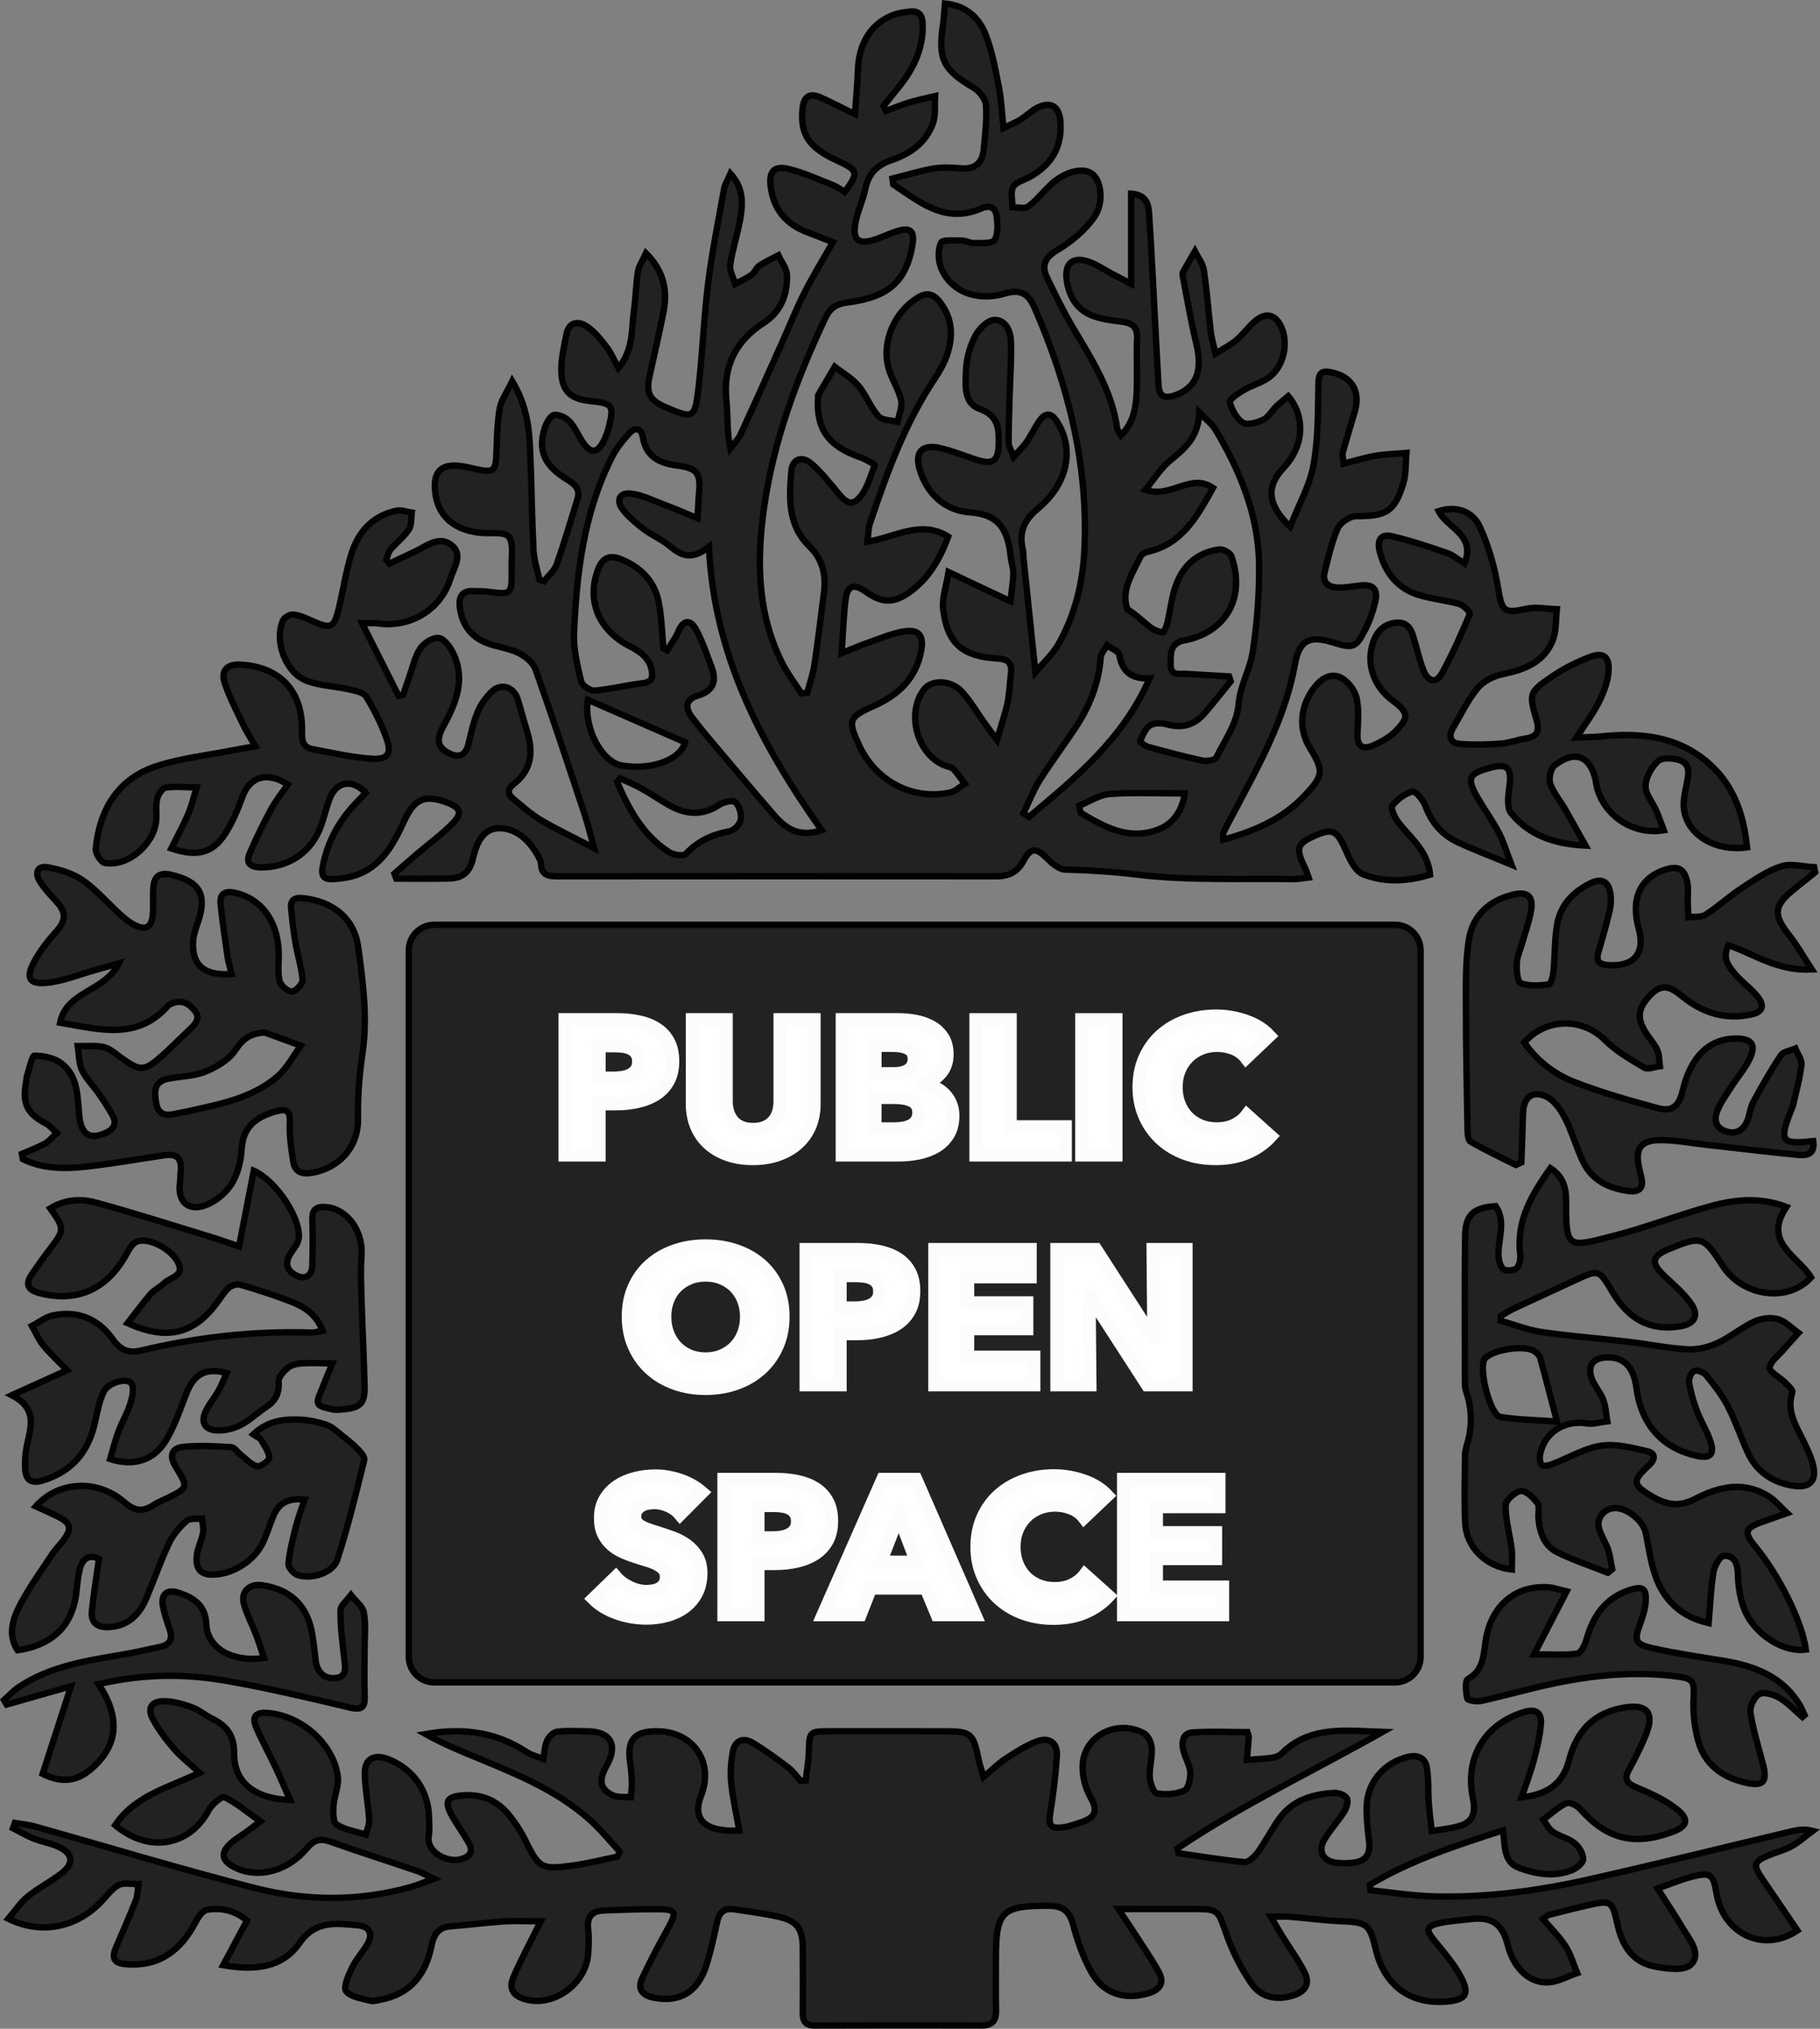 <?xml version="1.0" encoding="utf-8"?>
<!-- Generator: Adobe Illustrator 16.0.4, SVG Export Plug-In . SVG Version: 6.00 Build 0)  -->
<!DOCTYPE svg PUBLIC "-//W3C//DTD SVG 1.1//EN" "http://www.w3.org/Graphics/SVG/1.1/DTD/svg11.dtd">
<svg version="1.1" xmlns="http://www.w3.org/2000/svg" xmlns:xlink="http://www.w3.org/1999/xlink" x="0px" y="0px"
	 width="142.524px" height="158.865px" viewBox="0 0 142.524 158.865" enable-background="new 0 0 142.524 158.865"
	 xml:space="preserve">
<rect x="0" y="0" width="142.524" height="158.865" fill="#808080" stroke="none"/>
<g id="Layer_6">
	<path fill-rule="evenodd" clip-rule="evenodd" fill="#222222" stroke="#020202" stroke-width="0.5" stroke-miterlimit="10" d="
		M77.021,139.152c0.696-0.585,1.166-1.065,1.716-1.423c0.794-0.515,1.605-1.052,2.484-1.374c0.938-0.344,1.613,0.111,1.541,1.167
		c-0.1,1.467-0.271,2.933-0.508,4.384c-0.171,1.043,0.002,1.332,1.042,1.181c0.468-0.067,0.924-0.241,1.377-0.393
		c1.02-0.339,1.373-0.819,0.74-1.927c-0.433-0.757-0.686-1.761-0.625-2.627c0.159-2.271,2.718-3.527,4.796-2.409
		c0.329,0.177,0.587,0.758,0.61,1.168c0.042,0.746-0.201,1.509-0.16,2.256c0.025,0.458,0.3,1.24,0.561,1.283
		c0.7,0.116,1.518,0.059,2.158-0.225c0.314-0.14,0.487-0.941,0.458-1.429c-0.034-0.575-0.4-1.123-0.538-1.703
		c-0.149-0.626-0.077-1.356,0.688-1.413c1.45-0.107,2.913-0.03,4.321-0.03c0.069,0.229,0.115,0.306,0.11,0.379
		c-0.044,0.6-0.097,1.2-0.147,1.8c0.656-0.053,1.315-0.079,1.966-0.17c0.267-0.037,0.576-0.15,0.76-0.335
		c2.197-2.197,4.961-1.791,7.898-1.691c-5.479,3.096-11.011,5.709-16.063,9.126c0.03,0.125,0.062,0.249,0.093,0.374
		c1.715,0.246,3.427,0.541,5.15,0.694c0.333,0.03,0.808-0.43,1.058-0.777c0.604-0.841,1.072-1.78,1.674-2.623
		c1.042-1.458,2.605-1.92,4.293-2.016c0.343-0.02,0.875,0.174,1.006,0.43c0.132,0.256-0.044,0.769-0.236,1.072
		c-0.468,0.74-1.087,1.389-1.528,2.142c-0.554,0.945-0.091,1.734,1.01,1.835c0.396,0.036,0.804,0.037,1.198-0.009
		c1.06-0.125,1.416-0.659,1.284-1.729c-0.106-0.868-0.202-1.747-0.188-2.62c0.031-1.943,1.363-3.495,3.248-3.947
		c0.783-0.188,1.339,0.109,1.463,0.825c0.159,0.919,0.094,1.875,0.158,2.812c0.051,0.729,0.151,1.453,0.229,2.179
		c0.761-0.138,1.548-0.196,2.276-0.433c1.032-0.336,1.16-1.131,0.953-2.128c-0.671-3.22,0.947-5.841,4.024-6.769
		c0.97-0.292,1.355,0.124,1.299,0.926c-0.07,0.979-0.318,1.955-0.572,2.909c-0.25,0.938-0.604,1.848-0.938,2.852
		c2.088-0.222,3.254-1.13,3.711-2.901c0.603-2.335,1.975-3.762,4.406-4.143c1.678-0.263,2.282,0.413,1.653,2.031
		c-0.376,0.966-0.851,1.898-1.349,2.81c-0.415,0.76-0.213,1.094,0.564,1.422c1.091,0.462,2.215,0.959,3.135,1.684
		c1.051,0.827,0.868,1.373-0.366,1.825c-2.977,1.091-5.1,0.531-7.177-1.822c-0.241-0.273-0.837-0.562-1.079-0.446
		c-0.658,0.315-1.216,0.843-1.813,1.286c0.252,0.328,0.443,0.746,0.77,0.965c0.525,0.353,1.209,0.486,1.691,0.878
		c0.355,0.289,0.693,0.855,0.668,1.275c-0.02,0.319-0.575,0.734-0.975,0.88c-1.332,0.486-2.667,0.274-3.974-0.195
		c-1.306-0.469-1.153-1.666-1.323-2.969c-3.665,1.186-7.204,2.333-10.429,4.261c0.014,0.146,0.027,0.29,0.041,0.435
		c1.629,0.166,3.256,0.43,4.889,0.477c4.131,0.119,8.211-0.425,12.229-1.329c5.333-1.2,10.639-2.52,15.958-3.782
		c0.461-0.109,0.934-0.171,1.56-0.014c-0.548,0.405-1.062,0.871-1.651,1.2c-0.553,0.309-1.192,0.456-1.781,0.704
		c-1.193,0.501-1.262,0.745-0.525,1.836c0.916,1.355,1.841,2.705,2.761,4.057c-2.637,1.785-5.816,0.28-6.343-2.945
		c-0.234-1.439-0.467-1.635-1.853-1.285c-0.872,0.22-1.71,0.578-2.758,0.941c0.736,1.153,1.379,2.1,1.958,3.084
		c0.532,0.908,1.532,2.015,0.649,2.883c-0.52,0.511-1.944,0.322-2.895,0.125c-1.662-0.344-2.468-1.609-2.832-3.219
		c-0.446-1.977-0.476-1.978-2.506-1.519c-0.971,0.219-1.934,0.471-2.897,0.719c-0.105,0.027-0.192,0.13-0.45,0.313
		c0.635,0.751,1.29,1.389,1.772,2.138c0.407,0.632,0.614,1.394,0.91,2.098c-0.75,0.256-1.49,0.685-2.253,0.729
		c-1.493,0.09-2.738-1.146-3.178-2.909c-0.418-1.674-1.25-2.252-2.937-2.042c-0.791,0.098-1.595,0.132-2.369,0.303
		c-1.113,0.245-1.142,0.531-0.427,1.405c0.775,0.947,1.606,1.897,2.14,2.981c0.597,1.212,0.235,1.624-1.128,1.758
		c-2.86,0.281-4.946-1.229-5.618-4.066c-0.476-2.01-0.681-2.138-2.743-2.221c-1.312-0.052-2.619-0.237-3.931-0.344
		c-0.417-0.034-0.839-0.005-1.545-0.005c0.359,0.615,0.596,1.039,0.85,1.451c0.606,0.981,1.3,1.918,1.808,2.946
		c0.398,0.806,0.083,1.441-0.85,1.748c-1.265,0.417-2.536,0.239-3.332-0.917c-0.823-1.195-1.497-2.542-1.976-3.914
		c-0.644-1.843-0.582-1.917-2.572-1.917c-1.827-0.001-3.653,0-5.863,0c0.587,0.889,0.992,1.49,1.385,2.102
		c0.601,0.938,1.243,1.854,1.773,2.83c0.481,0.887,0.058,1.418-0.857,1.68c-1.797,0.514-3.435,0.036-4.377-1.596
		c-0.668-1.155-1.126-2.469-1.466-3.768c-0.287-1.101-0.824-1.498-1.923-1.502c-3.665-0.013-4.13,0.423-4.13,4.107
		c0,1.359-0.024,2.72,0.009,4.079c0.019,0.805-0.298,1.188-1.116,1.188c-4.36-0.008-8.72-0.012-13.08,0.005
		c-0.764,0.003-0.947-0.379-0.939-1.05c0.02-1.68,0.013-3.359,0.001-5.04c-0.01-1.514-0.442-2.104-1.925-2.438
		c-1.126-0.253-2.278-0.391-3.42-0.572c-0.77-0.123-1.197,0.205-1.361,0.975c-0.234,1.094-0.476,2.188-0.795,3.259
		c-0.653,2.187-2.063,3.081-4.124,2.696c-0.87-0.163-1.361-0.641-0.958-1.512c0.65-1.405,1.388-2.772,2.136-4.13
		c0.559-1.015,0.469-1.282-0.681-1.295c-1.477-0.016-2.956,0.039-4.432,0.094c-0.905,0.034-1.368,0.46-1.249,1.448
		c0.077,0.631,0.046,1.28,0.006,1.918c-0.151,2.404-2.754,4.252-4.966,3.58c-0.929-0.281-1.258-0.821-0.894-1.706
		c0.318-0.773,0.708-1.518,1.077-2.27c0.292-0.597,0.601-1.186,1.077-2.121c-1.189,0-2.082-0.048-2.967,0.012
		c-1.351,0.089-2.696,0.28-4.046,0.375c-1.036,0.073-1.376,0.644-1.57,1.603c-0.438,2.17-1.648,3.703-3.949,4.144
		c-0.273,0.053-0.577,0.156-0.824,0.087c-0.67-0.188-1.55-0.284-1.894-0.751c-0.24-0.326,0.182-1.241,0.458-1.822
		c0.306-0.642,0.803-1.189,1.178-1.802c0.524-0.854,0.188-1.455-0.722-1.532c-1.672-0.143-3.315-0.419-4.568,1.387
		c-1.345,1.941-3.482,2.175-5.974,1.736c0.651-1.219,1.238-2.317,1.868-3.496c-0.937-0.786-2.013-1.03-3.132-0.843
		c-0.35,0.059-0.699,0.585-0.902,0.973c-1.137,2.172-2.774,3.467-5.353,3.3c-0.896-0.058-1.285-0.364-0.892-1.28
		c0.534-1.244,1.083-2.483,1.575-3.744c0.151-0.388,0.139-0.839,0.201-1.261c-0.527,0.013-1.139-0.14-1.558,0.079
		c-0.539,0.281-0.93,0.853-1.372,1.312c-1.941,2.02-4.681,2.597-7.261,1.324c0.534-0.625,0.951-1.277,1.522-1.74
		c0.833-0.678,1.818-1.166,2.663-1.831c0.99-0.779,0.875-1.554-0.28-2.078c-0.613-0.278-1.302-0.384-1.929-0.634
		c-0.556-0.222-1.075-0.536-1.61-0.81c0.048-0.136,0.096-0.272,0.145-0.409c0.514,0.088,1.04,0.132,1.539,0.271
		c5.766,1.617,11.499,3.361,17.3,4.836c4.029,1.024,8.146,1.047,12.202-0.098c0.486-0.138,0.954-0.343,1.758-0.637
		c-0.619-0.298-0.936-0.492-1.279-0.608c-2.271-0.771-4.558-1.494-6.816-2.3c-0.809-0.288-1.297-0.128-1.847,0.531
		c-1.472,1.766-3.727,2.359-5.486,1.557c-1.25-0.57-1.347-1.243-0.287-2.114c0.308-0.252,0.658-0.451,0.982-0.686
		c0.286-0.205,0.562-0.426,1.153-0.875c-1.02-0.725-1.849-1.43-2.795-1.897c-0.207-0.102-0.995,0.559-1.238,1.015
		c-1.504,2.822-4.683,3.398-7.328,1.181c1.522-2.298,4.136-2.937,6.612-4.109c-0.785-0.719-1.448-1.224-1.98-1.84
		c-0.621-0.719-1.208-1.491-1.663-2.321c-0.476-0.868-0.157-1.431,0.829-1.438c0.731-0.006,1.489,0.218,2.19,0.466
		c0.556,0.195,1.027,0.616,1.564,0.879c1.165,0.568,1.77,1.306,1.762,2.771c-0.012,2.23,1.618,3.528,4.379,3.616
		c-0.425-0.961-0.778-1.8-1.165-2.622c-0.491-1.042-1.057-2.052-1.505-3.112c-0.372-0.879,0.104-1.153,0.94-1.079
		c2.634,0.235,5.099,2.385,5.466,4.954c0.106,0.737-0.283,1.533-0.335,2.31c-0.034,0.503-0.043,1.295,0.241,1.472
		c0.667,0.418,1.515,0.545,2.291,0.789c0.094-0.389,0.288-0.783,0.264-1.164c-0.077-1.189-0.313-2.372-0.344-3.561
		c-0.031-1.201,0.701-1.622,1.831-1.181c1.985,0.773,3.187,2.513,3.199,4.634c0.002,0.439,0.062,0.892-0.017,1.317
		c-0.251,1.347,1.44,2.147,2.444,1.9c0.698-0.173,1.102-0.55,0.687-1.288c-0.429-0.764-0.958-1.472-1.375-2.241
		c-0.544-1.002-0.309-1.377,0.801-1.48c1.512-0.142,2.769,0.352,3.716,1.523c0.473,0.586,0.905,1.226,1.237,1.899
		c1.123,2.276,1.268,2.403,3.794,2.059c1.167-0.159,2.315-0.456,3.472-0.69c0.059-0.131,0.117-0.263,0.175-0.394
		c-0.768-0.825-1.479-1.713-2.313-2.463c-2.824-2.541-6.336-3.83-9.767-5.262c-1.059-0.441-2.106-0.911-3.121-1.482
		c2.804-0.491,5.445-0.211,7.866,1.384c0.402,0.265,0.9,0.382,1.354,0.567c0.085-0.475,0.094-0.983,0.282-1.412
		c0.134-0.306,0.488-0.681,0.783-0.719c0.787-0.101,1.596-0.042,2.396-0.035c1.814,0.016,2.4,1.077,1.493,2.693
		c-0.625,1.114-0.548,1.783,0.422,2.294c0.408,0.215,0.975,0.129,1.469,0.18c0.031-0.374,0.096-0.749,0.086-1.123
		c-0.013-0.518-0.051-1.039-0.129-1.551c-0.279-1.836,0.318-2.53,2.173-2.494c2.79,0.056,4.394,2.438,3.38,5.022
		c-0.733,1.869,0.271,2.885,2.988,2.751c-0.221-1.254-0.505-2.478-0.632-3.716c-0.083-0.812-0.017-1.662,0.129-2.468
		c0.153-0.848,0.795-1.14,1.532-0.7c0.983,0.586,1.909,1.272,2.823,1.965c0.367,0.278,0.637,0.685,0.952,1.033
		c0.131-0.012,0.263-0.023,0.395-0.034c0.086-0.737,0.226-1.474,0.247-2.212c0.047-1.637,0.023-1.64,1.694-1.641
		c3-0.001,5.999-0.002,8.999,0.001c1.991,0.002,2.188,0.175,2.589,2.16C76.696,138.114,76.831,138.486,77.021,139.152z"/>
	<path fill-rule="evenodd" clip-rule="evenodd" fill="#222222" stroke="#020202" stroke-width="0.5" stroke-miterlimit="10" d="
		M141.145,134.455c-0.584-0.505-1.116-1.098-1.771-1.485c-0.46-0.271-1.206-0.507-1.604-0.311c-0.392,0.192-0.762,0.989-0.691,1.452
		c0.207,1.369,0.632,2.707,0.98,4.054c0.353,1.359,0.031,1.739-1.328,1.438c-1.848-0.409-3.251-1.434-3.754-3.312
		c-0.282-1.055-0.412-2.197-0.355-3.286c0.072-1.379,0.012-1.562-1.415-1.74c-3.247-0.405-6.45-0.087-9.625,0.585
		c-1.873,0.397-3.717,0.93-5.587,1.346c-0.352,0.078-1.061-0.041-1.092-0.183c-0.112-0.504-0.193-1.393,0.056-1.534
		c1.335-0.76,1.199-2.065,1.425-3.24c0.499-2.598,2.364-4.121,4.893-3.942c0.379,0.027,0.75,0.168,1.402,0.321
		c-0.852,1.649-1.623,3.143-2.544,4.926c1.301,0,2.361,0.091,3.388-0.057c0.303-0.044,0.611-0.736,0.739-1.182
		c0.517-1.805,1.487-3.173,3.334-3.787c1.045-0.349,1.362-0.144,1.275,0.942c-0.047,0.584-0.239,1.169-0.441,1.726
		c-0.459,1.263-0.397,1.564,0.931,1.868c1.823,0.417,3.682,0.684,5.529,0.985c2.488,0.407,4.729,1.222,6.087,3.554
		c0.132,0.227,0.227,0.474,0.339,0.712C141.259,134.354,141.202,134.405,141.145,134.455z"/>
	<path fill-rule="evenodd" clip-rule="evenodd" fill="#222222" stroke="#020202" stroke-width="0.5" stroke-miterlimit="10" d="
		M139.949,118.49c-0.913,0.321-1.498,0.521-2.079,0.733c-1.198,0.437-1.301,0.813-0.492,1.787c1.944,2.34,3.731,5.952,4.04,8.164
		c-1.814,0.254-4.143-1.26-4.877-3.296c-0.291-0.807-0.423-1.705-0.444-2.565c-0.02-0.846-0.241-1.52-1.113-1.479
		c-0.298,0.015-0.726,0.795-0.803,1.272c-0.207,1.281-0.256,2.588-0.378,3.998c-2.188-0.509-3.535-1.812-4.198-3.791
		c-0.353-1.052-0.504-2.172-0.724-3.266c-0.201-0.997-1.557-2.055-2.528-1.947c-0.812,0.09-1.366,0.837-1.125,1.625
		c0.174,0.567,0.52,1.081,0.709,1.646c0.162,0.483,0.211,1.005,0.31,1.509c-0.111,0.093-0.223,0.186-0.335,0.278
		c-1.317-0.522-2.671-0.972-3.94-1.593c-1.062-0.52-1.411-1.575-1.496-2.707c-0.03-0.397,0.108-0.909-0.091-1.17
		c-0.323-0.424-0.904-0.987-1.297-0.932c-0.461,0.065-1.183,0.728-1.185,1.134c-0.005,1.138,0.328,2.272,0.477,3.416
		c0.066,0.519,0.011,1.054,0.011,1.603c-2.062-0.23-3.572-1.76-3.655-3.679c-0.076-1.757-0.029-3.519-0.009-5.278
		c0.005-0.352,0.119-0.708,0.216-1.053c0.354-1.272,0.311-2.666-0.117-3.898c-0.076-0.222-0.108-0.47-0.108-0.705
		c-0.005-3.84-0.035-7.681,0.016-11.52c0.022-1.661,0.672-2.216,2.394-2.324c0.806,1.192,0.223,2.464,0.216,3.706
		c-0.002,0.414,0.096,0.936,0.356,1.208c0.174,0.181,0.849,0.148,1.061-0.047c0.241-0.222,0.334-0.746,0.289-1.114
		c-0.323-2.634,0.919-4.674,2.361-6.728c0.999,0.653,1.232,1.539,1.229,2.54c-0.013,3.812,0.086,3.695,3.718,2.764
		c2.588-0.664,5.091-1.655,7.672-2.35c1.882-0.507,3.829-0.7,5.86,0.08c-1.875,2.796,0.885,3.815,1.933,5.521
		c-1.8,1.993-5.353,1.53-6.944-0.946c-1.457-2.266-1.64-2.322-4.153-1.293c-1.42,0.581-1.481,1.11-0.312,2.199
		c0.697,0.648,1.438,1.286,1.984,2.054c0.694,0.975,0.314,1.645-0.88,1.825c-2.282,0.344-3.956-0.521-5.264-2.722
		c-1.05-1.767-1.048-1.763-2.944-0.881c-1.594,0.742-3.195,1.468-4.787,2.214c-0.346,0.162-0.664,0.381-0.995,0.574
		c-0.005,0.124-0.011,0.249-0.016,0.373c1.083,0.304,2.147,0.726,3.251,0.886c2.247,0.326,4.517,0.494,6.773,0.759
		c1.542,0.182,3.072,0.503,4.618,0.591c0.771,0.044,1.624-0.167,2.334-0.492c1.008-0.461,1.881-1.215,2.886-1.685
		c0.538-0.252,1.279-0.345,1.843-0.191c0.595,0.162,1.086,0.702,1.622,1.077c-0.396,0.442-0.799,0.879-1.188,1.328
		c-0.395,0.457-1.004,0.894-1.076,1.401c-0.044,0.309,0.769,0.721,1.166,1.116c0.247,0.247,0.677,0.628,0.615,0.815
		c-0.454,1.391,0.217,2.489,0.782,3.636c0.3,0.606,0.604,1.224,0.793,1.869c0.422,1.435-0.187,2.06-1.67,1.778
		c-1.558-0.295-2.729-1.128-3.394-2.576c-0.55-1.197-0.96-2.462-1.563-3.629c-0.451-0.872-1.076-1.663-1.699-2.429
		c-0.187-0.23-0.694-0.424-0.928-0.327c-0.229,0.096-0.456,0.604-0.409,0.888c0.126,0.769,0.348,1.532,0.624,2.264
		c0.309,0.817,0.8,1.57,1.062,2.399c0.318,1.005-0.038,1.323-1.056,1.1c-2.726-0.598-4.368-2.44-4.749-5.327
		c-0.214-1.624-0.981-2.421-2.298-2.386c-1.142,0.031-1.599,0.682-1.161,1.755c0.225,0.55,0.656,1.018,0.861,1.572
		c0.193,0.524,0.214,1.113,0.312,1.675c-0.527,0.062-1.073,0.247-1.577,0.167c-1.759-0.281-3.329,0.689-3.679,2.407
		c-0.057,0.278-0.03,0.718,0.14,0.855c0.16,0.13,0.585,0.013,0.856-0.091c1.262-0.48,2.475-1.229,3.774-1.426
		c1.155-0.176,2.42,0.162,3.6,0.432c0.723,0.165,0.641,0.662,0.116,1.139c-1.332,1.211-1.241,1.524,0.354,2.443
		c1.121,0.646,2.087,0.785,3.322,0.141c1.892-0.986,3.925-1.434,5.897-0.076C139.04,117.547,139.34,117.915,139.949,118.49z
		 M121.928,111.315c-0.49-1.874-0.887-3.438-1.318-4.99c-0.057-0.203-0.27-0.397-0.458-0.522c-0.759-0.504-3.231-0.127-3.854,0.565
		c-0.575,0.642,0.369,4.465,1.217,4.594C118.947,111.18,120.408,111.205,121.928,111.315z"/>
	<path fill-rule="evenodd" clip-rule="evenodd" fill="#222222" stroke="#020202" stroke-width="0.5" stroke-miterlimit="10" d="
		M141.995,89.355c0.155,1.071-0.557,1.14-1.176,1.08c-2.416-0.229-4.825-0.524-7.237-0.795c-1.147-0.129-2.293-0.348-3.442-0.361
		c-1.673-0.021-2.131,0.63-1.767,2.25c0.053,0.233,0.107,0.467,0.164,0.7c0.201,0.836-0.225,1.14-0.971,1.042
		c-1.54-0.201-2.876-0.818-3.586-2.281c-0.537-1.107-0.854-2.325-1.415-3.418c-0.337-0.658-0.845-1.402-1.47-1.701
		c-1.097-0.524-1.797,0.081-1.827,1.305c-0.032,1.285-0.087,2.569-0.131,3.854c-0.145,0.065-0.289,0.13-0.434,0.194
		c-1.191-0.601-2.404-1.163-3.554-1.835c-0.213-0.125-0.223-0.693-0.229-1.059c-0.057-3.1-0.122-6.2-0.12-9.301
		c0.002-1.828-0.058-3.686,0.233-5.479c0.306-1.881,1.625-3.071,3.518-3.508c1.057-0.244,1.529,0.16,1.352,1.232
		c-0.143,0.859-0.451,1.693-0.689,2.537c-0.151,0.536-0.409,1.066-0.434,1.607c-0.025,0.541,0.034,1.461,0.311,1.569
		c0.651,0.255,1.462,0.192,2.189,0.106c0.166-0.02,0.337-0.647,0.372-1.009c0.119-1.228,0.079-2.479,0.287-3.688
		c0.26-1.514,1.235-2.553,2.613-3.229c0.88-0.433,1.398-0.144,1.551,0.765c0.076,0.454,0.049,0.953-0.056,1.403
		c-0.254,1.089-0.567,2.163-0.881,3.237c-0.198,0.68,0.041,0.942,0.733,1c2.036,0.168,2.969-0.91,2.428-2.858
		c-0.637-2.288,0.087-3.938,2.014-4.591c1.079-0.365,1.582-0.109,1.798,1.021c0.096,0.499,0.015,1.03,0.026,1.546
		c0.009,0.377,0.038,0.754,0.059,1.132c0.452-0.054,0.993,0.032,1.338-0.188c0.972-0.625,1.829-1.426,2.795-2.062
		c0.989-0.652,1.998-1.359,3.103-1.725c0.777-0.257,1.73,0.019,2.605,0.058c0.023,0.137,0.047,0.272,0.071,0.409
		c-0.516,0.414-1.029,0.83-1.547,1.241c-1.722,1.366-1.774,2.053-0.42,3.761c0.583,0.735,1.041,1.571,1.713,2.601
		c-2.692,0.143-4.499-1.201-6.53-1.904c-0.516,1.018,0.023,1.688,0.562,2.307c0.523,0.599,1.187,1.077,1.692,1.688
		c0.545,0.659,0.542,1.223-0.494,1.44c-1.982,0.417-3.726-0.112-5.258-1.339c-0.847-0.679-1.574-1.246-2.568-0.239
		c-1.037,1.05-1.16,1.844-0.347,3.078c0.286,0.435,0.646,0.834,0.851,1.302c0.161,0.372,0.134,0.824,0.191,1.241
		c-0.412,0.048-0.935,0.28-1.217,0.111c-1.082-0.644-2.216-1.288-3.093-2.169c-1.732-1.74-4.586-1.756-6.305,0.198
		c0.971,1.411,2.316,2.462,3.863,3.074c2.142,0.847,4.381,1.469,6.608,2.075c1.113,0.303,1.652-0.174,1.931-1.362
		c0.618-2.649,2.061-4.073,4.142-4.09c1.276-0.011,1.644,0.477,1.086,1.625c-0.361,0.744-0.928,1.388-1.378,2.092
		c-0.405,0.636-0.866,1.258-1.14,1.951c-0.242,0.613-0.188,1.277,0.618,1.572c0.782,0.287,1.352-0.006,1.686-0.691
		c0.24-0.494,0.26-1.101,0.518-1.581c0.67-1.249,1.376-2.483,2.161-3.66c0.197-0.297,0.748-0.358,1.136-0.527
		c0.17,0.426,0.521,0.874,0.474,1.274c-0.124,1.059-0.416,2.099-0.653,3.143c-0.043,0.192-0.142,0.373-0.214,0.56
		C139.323,89.375,139.51,89.632,141.995,89.355z"/>
	<path fill-rule="evenodd" clip-rule="evenodd" fill="#222222" stroke="#020202" stroke-width="0.5" stroke-miterlimit="10" d="
		M19.998,58.438c-0.385-0.677-0.706-1.168-0.956-1.693c-0.512-1.075-1.072-2.139-1.448-3.262c-0.3-0.895,0.125-1.481,1.159-1.438
		c3.228,0.135,4.986,2.145,4.895,5.27c-0.024,0.82,0.136,1.228,0.889,1.364c1.527,0.275,3.052,0.641,4.592,0.738
		c1.237,0.077,1.563-0.41,1.153-1.562c-0.411-1.153-0.972-2.269-1.611-3.313c-0.205-0.334-0.854-0.452-1.325-0.558
		c-1.119-0.252-2.316-0.276-3.366-0.689c-1.635-0.642-2.524-3.123-1.816-4.711c0.106-0.239,0.554-0.495,0.81-0.463
		c0.501,0.061,0.991,0.287,1.462,0.499c1.485,0.671,1.735,0.563,2.114-1.045c0.329-1.396,0.54-2.828,0.965-4.193
		c0.542-1.74,1.672-3.001,3.54-3.391c0.37-0.077,0.792,0.094,1.19,0.151c-0.065,0.446,0.001,0.98-0.225,1.32
		c-0.393,0.589-0.989,1.04-1.452,1.588c-0.174,0.207-0.214,0.526-0.316,0.794c0.083,0.095,0.165,0.191,0.247,0.287
		c0.688-0.323,1.381-0.637,2.064-0.972c0.886-0.435,1.831-1.214,2.771-0.492c0.985,0.758,0.196,1.799-0.067,2.652
		c-0.755,2.447-3.176,3.877-5.71,3.495c-0.261-0.04-0.534-0.006-1.199-0.006c1.024,2.039,1.941,3.865,2.858,5.69
		c0.117-0.023,0.234-0.046,0.351-0.07c0.173-0.513,0.34-1.029,0.522-1.539c0.255-0.712,0.411-1.495,0.822-2.104
		c0.287-0.426,0.934-0.842,1.411-0.832c0.378,0.008,0.861,0.608,1.093,1.053c1.076,2.057,0.354,3.949-0.656,5.792
		c-0.434,0.792-0.73,1.576,0.315,2.143c0.795,0.432,1.367,0.303,1.608-0.667c0.211-0.85,0.384-1.724,0.724-2.523
		c0.257-0.605,0.672-1.197,1.16-1.637c0.721-0.651,1.68-0.301,1.973,0.638c0.261,0.838,0.478,1.689,0.737,2.528
		c0.492,1.584,0.368,3.016-1.033,4.107c-0.513,0.399-0.528,0.774-0.053,1.163c0.708,0.58,1.393,1.213,2.175,1.675
		c1.267,0.748,2.605,1.375,4.157,2.181c-0.281-1.009-0.475-1.838-0.742-2.644c-1.257-3.788-2.503-7.582-3.842-11.341
		c-0.189-0.532-0.797-1.034-1.334-1.294c-0.778-0.378-1.693-0.463-2.507-0.784c-1.262-0.497-1.945-1.499-2.092-2.837
		c-0.082-0.745,0.175-1.267,1.055-1.218c0.359,0.02,0.723-0.006,1.078,0.04c1.932,0.25,1.931,0.256,1.933-1.627
		c0-0.08,0.003-0.16,0-0.24c-0.045-0.831,0.191-1.878-0.227-2.424c-0.327-0.427-1.466-0.233-2.244-0.316
		c-2.203-0.236-3.446-1.465-3.544-3.499c-0.062-1.278,0.505-1.851,1.794-1.753c0.475,0.036,0.944,0.16,1.412,0.264
		c1.408,0.314,1.56,0.178,1.616-1.297c0.043-1.153,0.059-2.319,0.255-3.45c0.113-0.653,0.56-1.25,0.981-2.132
		c1.088,1.823,1.315,3.505,1.391,5.207c0.119,2.671,0.142,5.348,0.272,8.018c0.038,0.775,0.304,1.54,0.465,2.309
		c0.12,0.043,0.24,0.087,0.36,0.131c0.335-0.432,0.808-0.814,0.982-1.303c0.604-1.691,1.109-3.418,1.639-5.135
		c0.286-0.927-0.412-1.273-1.021-1.665c-1.618-1.042-2.1-2.241-1.519-3.965c0.127-0.377,0.443-0.929,0.72-0.96
		c0.392-0.043,0.938,0.225,1.221,0.539c0.447,0.495,0.694,1.164,1.093,1.711c0.568,0.781,1.049,0.736,1.512-0.124
		c0.206-0.383,0.365-0.804,0.466-1.227c0.395-1.653,0.268-1.812-1.461-1.985c-1.512-0.152-2.212-0.741-2.274-2.255
		c-0.04-0.974,0.206-1.968,0.391-2.939c0.189-0.997,0.912-1.117,1.613-0.646c0.601,0.404,1.081,1.019,1.533,1.604
		c0.351,0.455,0.576,1.007,0.93,1.646c1.193-1.421,1.011-2.999,1.215-4.463c0.142-1.024,0.158-2.067,0.319-3.089
		c0.069-0.439,0.362-0.844,0.629-1.431c1.373,1.384,1.696,2.873,1.38,4.52c-0.33,1.723-0.739,3.43-1.112,5.145
		c-0.276,1.269,0.018,1.846,1.198,2.359c2.234,0.971,2.363,0.947,2.642-1.45c0.318-2.729,0.415-5.486,0.755-8.212
		c0.311-2.484,0.809-4.947,1.253-7.414c0.065-0.363,0.289-0.697,0.498-1.179c1.035,1.153,0.973,2.344,0.77,3.515
		c-0.212,1.217-0.615,2.403-0.794,3.623c-0.069,0.468,0.247,0.993,0.387,1.492c0.433-0.231,0.892-0.425,1.289-0.707
		c0.25-0.178,0.363-0.553,0.616-0.724c0.464-0.313,0.986-0.541,1.484-0.804c0.235,0.517,0.655,1.028,0.671,1.552
		c0.048,1.514-0.487,2.877-1.797,3.719c-2.255,1.448-3.213,3.427-2.945,6.093c0.121,1.205,0.021,2.431,0.307,3.75
		c0.269-0.358,0.611-0.681,0.794-1.078c1.106-2.391,2.178-4.798,3.257-7.202c0.589-1.312,1.119-2.652,1.766-3.935
		c0.644-1.276,1.4-2.496,2.212-3.926c-0.703-0.277-1.348-0.541-2-0.786c-1.641-0.616-2.617-1.747-2.861-3.517
		c-0.168-1.214,0.228-1.73,1.429-1.427c1.184,0.297,2.313,0.816,3.456,1.266c0.322,0.127,0.607,0.352,0.9,0.526
		c1.119-1.485,1.065-1.698-0.548-2.436c-2.271-1.038-2.952-2.066-2.749-4.095c0.089-0.888,0.509-1.258,1.362-0.888
		c0.828,0.359,1.626,0.787,2.741,1.334c0.089-1.296,0.196-2.379,0.233-3.464c0.073-2.173,1.1-3.744,2.935-4.368
		c0.334-0.114,0.697-0.147,1.05-0.196c0.76-0.105,1.066,0.205,1.086,1c0.052,2.011-0.806,3.627-2.039,5.11
		c-0.347,0.418-0.683,0.846-1.024,1.269c0.064,0.129,0.129,0.258,0.194,0.387c0.612-0.224,1.215-0.478,1.838-0.665
		c0.658-0.197,1.335-0.33,2.004-0.491c-0.048,0.722,0.063,1.502-0.177,2.153c-0.545,1.479-1.754,2.359-3.211,2.848
		c-1.128,0.378-1.826,1.037-2.069,2.235c-0.174,0.857-0.566,1.669-0.75,2.525c-0.329,1.524,0.185,1.946,1.646,1.421
		c0.526-0.189,1.033-0.436,1.565-0.603c1.071-0.336,1.41-0.018,1.217,1.102c-0.485,2.811-1.851,4.07-5.085,4.477
		c-0.875,0.11-1.368,0.449-1.728,1.209c-2.248,4.753-4.065,9.649-4.806,14.881c-0.592,4.174-0.525,8.299,1.436,12.174
		c0.418,0.826,0.993,1.572,1.496,2.355c0.152-0.021,0.305-0.042,0.457-0.063c0.192-0.731,0.45-1.453,0.562-2.197
		c0.285-1.892,0.502-3.793,0.749-5.69c0.175-1.352-0.148-2.603-1.113-3.536c-1.76-1.703-1.617-3.82-1.446-5.938
		c0.072-0.896,0.779-1.189,1.467-0.65c0.738,0.579,1.328,1.356,1.945,2.077c0.495,0.578,1.06,1.493,1.793,0.797
		c0.683-0.648,0.961-1.736,1.329-2.667c0.021-0.054-0.735-0.489-1.167-0.638c-2.456-0.85-3.436-2.215-3.275-4.631
		c0.005-0.08-0.019-0.176,0.017-0.237c0.425-0.739,0.858-1.472,1.29-2.207c0.625,0.488,1.351,0.892,1.851,1.486
		c0.609,0.724,0.943,1.684,1.568,2.389c0.292,0.33,0.99,0.301,1.504,0.435c0.104-0.574,0.391-1.189,0.271-1.711
		c-0.202-0.877-0.765-1.668-0.994-2.543c-0.538-2.057,0.506-4.387,2.301-5.473c0.666-0.403,1.166-0.341,1.666,0.269
		c1.046,1.277,1.125,2.706,0.638,4.183c-0.222,0.672-0.594,1.313-0.99,1.908c-2.329,3.501-3.75,7.403-5.07,11.35
		c-0.128,0.383-0.113,0.813-0.187,1.404c2.188-0.348,4.155-1.742,6.329-0.398c-0.623,1.647-1.422,3.094-2.784,4.163
		c-1.343,1.056-2.304,1.131-3.712,0.124c-0.949-0.678-1.41-0.389-1.538,0.597c-0.168,1.287-0.201,2.591-0.316,4.24
		c0.913-0.364,1.5-0.627,2.106-0.833c0.966-0.328,1.928-0.77,2.924-0.885c1.079-0.125,1.399,0.42,1.206,1.495
		c-0.393,2.184-1.781,3.5-3.721,4.358c-1.972,0.873-2.059,1.125-1.129,3.114c1.303,2.786,4.163,4.286,7.104,3.667
		c0.417-0.088,0.775-0.454,1.161-0.692c-0.294-0.387-0.569-0.791-0.894-1.15c-0.12-0.133-0.357-0.166-0.545-0.229
		c-2.243-0.76-3.221-4.081-1.766-5.997c0.603-0.794,2.128-0.764,2.985,0.181c0.665,0.733,1.169,1.613,1.748,2.425
		c0.242,0.339,0.493,0.671,0.987,1.342c0.351-1.215,0.648-2.058,0.83-2.924c0.155-0.738,0.163-1.505,0.262-2.256
		c0.106-0.803-0.18-1.147-1.034-1.196c-2.775-0.16-3.955-1.188-4.272-3.873c-0.101-0.847,0.238-1.747,0.42-2.898
		c1.726,0.814,3.172,1.497,4.846,2.286c0.099-0.876,0.217-1.526,0.23-2.179c0.008-0.431-0.162-0.862-0.207-1.298
		c-0.205-1.956-0.775-3.322-3.202-3.487c-1.9-0.129-3.369-1.415-3.937-3.402c-0.372-1.302,0.184-1.933,1.53-1.644
		c0.97,0.208,1.901,0.595,2.849,0.906c1.347,0.442,1.802,0.166,1.822-1.245c0.017-1.159-0.019-2.189-1.519-2.726
		c-1.264-0.451-1.083-1.952-1.039-3.066c0.035-0.892,0.309-1.834,0.718-2.63c0.284-0.552,0.968-1.239,1.49-1.254
		c0.916-0.026,1.287,0.9,1.31,1.727c0.038,1.393-0.067,2.791-0.107,4.187c-0.035,1.237-0.083,2.475-0.077,3.713
		c0.001,0.279,0.197,0.558,0.399,1.086c0.45-0.512,0.781-0.823,1.031-1.19c0.359-0.527,0.621-1.122,0.992-1.639
		c0.467-0.651,0.917-0.632,1.375,0.088c1.38,2.169,0.827,4.872-1.517,6.81c-1.032,0.853-1.499,1.823-1.18,3.145
		c0.065,0.269,0.045,0.556,0.075,0.833c0.292,2.811,0.586,5.621,0.921,8.828c0.696-0.83,1.357-1.422,1.776-2.153
		c1.337-2.33,1.954-4.907,2.068-7.56c0.284-6.595-1.291-12.826-3.91-18.833c-0.477-1.093-1.091-1.485-2.335-1.113
		c-2.236,0.669-4.317-0.216-5.007-2.073c-0.214-0.575-0.231-1.38,0.021-1.906c0.126-0.262,1.067-0.165,1.639-0.165
		c0.311,0,0.624,0.207,0.931,0.196c0.565-0.019,1.435,0.059,1.622-0.246c0.299-0.486,0.235-1.263,0.155-1.896
		c-0.077-0.603-0.522-0.871-1.153-0.592c-2.853,1.262-4.849-0.469-6.94-1.863c-0.021-0.151-0.041-0.302-0.061-0.454
		c1.074-0.271,2.137-0.604,3.226-0.791c0.699-0.12,1.439-0.069,2.155-0.013c1.104,0.087,1.668-0.437,1.767-1.479
		c0.108-1.149,0.254-2.311,0.177-3.454c-0.033-0.48-0.495-1.096-0.935-1.356c-2.406-1.425-2.834-2.226-2.433-4.954
		c0.075-0.507,0.096-1.021,0.154-1.664c1.64,0.156,2.66,1.099,3.18,2.421c0.52,1.318,0.769,2.752,1.046,4.153
		c0.191,0.968,0.228,1.967,0.357,3.172c0.53-0.256,0.947-0.418,1.321-0.649c0.44-0.273,0.814-0.658,1.267-0.903
		c1.074-0.583,1.781-0.167,1.871,1.044c0.147,1.969-0.688,3.392-2.393,4.338c-0.454,0.252-1.095,0.401-1.308,0.786
		c-0.228,0.416-0.053,1.052-0.055,1.592c0.419-0.008,0.955,0.146,1.232-0.056c0.637-0.464,1.138-1.112,1.713-1.666
		c1.071-1.031,2.476-1.426,3.245-0.934c0.735,0.47,1.031,2.261,0.211,3.431c-0.723,1.031-1.785,1.919-2.877,2.568
		c-1.023,0.609-1.268,1.239-0.795,2.214c0.627,1.292,1.251,2.591,1.982,3.824c1.492,2.511,3.076,4.97,3.491,7.951
		c0.021,0.144,0.146,0.273,0.292,0.534c0.962-0.95,1.162-2.111,1.227-3.269c0.08-1.436-0.03-2.881,0.042-4.318
		c0.049-0.981-0.457-1.234-1.275-1.329c-0.668-0.077-1.347-0.173-1.986-0.374c-1.368-0.43-2.048-1.471-2.249-2.839
		c-0.199-1.347,0.477-1.925,1.758-1.459c0.631,0.229,1.202,0.623,1.801,0.94c0.405,0.215,0.812,0.427,1.484,0.78
		c0-2.515,0-4.76,0-7.062c1.162,0.078,1.355,0.816,1.4,1.514c0.208,3.183,0.355,6.369,0.526,9.554
		c0.07,1.314,0.137,2.629,0.217,3.942c0.054,0.877,0.495,1.066,1.3,0.779c1.666-0.593,2.181-1.924,1.66-4.043
		c-0.425-1.733-0.711-3.5-1.053-5.252c-0.022-0.115-0.043-0.263,0.008-0.355c0.3-0.547,0.621-1.083,0.936-1.624
		c0.24,0.488,0.619,0.955,0.696,1.468c0.241,1.615,0.357,3.248,0.549,4.871c0.055,0.467,0.199,0.924,0.366,1.671
		c0.639-0.405,1.18-0.674,1.628-1.053c0.517-0.436,0.921-1.002,1.427-1.453c0.888-0.795,1.692-0.578,2.143,0.533
		c0.531,1.312,0.086,3.081-1.074,3.883C98.723,30,98,30.189,97.386,30.553c-0.423,0.25-1.13,0.725-1.076,0.943
		c0.146,0.597,0.519,1.289,1.016,1.598c0.36,0.224,1.114,0.003,1.598-0.222c0.401-0.188,0.651-0.686,0.994-1.02
		c0.304-0.295,0.644-0.554,0.966-0.828c1.385,1.66,1.199,3.96-0.364,5.61c-1.376,1.453-1.297,2.871,0.509,4.612
		c0.664-1.689,1.537-3.208,1.832-4.833c0.379-2.089,0.343-4.261,0.385-6.399c0.016-0.788,0.227-1.013,0.975-0.865
		c1.626,0.322,2.334,1.455,1.872,3.074c-0.307,1.073-0.646,2.136-0.945,3.211c-0.051,0.178,0.024,0.391,0.067,0.873
		c0.881-0.222,1.685-0.475,2.508-0.615c0.794-0.135,1.608-0.153,2.414-0.223c-0.073,0.796-0.016,1.632-0.244,2.38
		c-0.683,2.23-1.35,2.578-3.698,2.572c-0.497-0.001-1.24,0.501-1.444,0.961c-0.48,1.084-0.728,2.276-1.024,3.436
		c-0.198,0.777,0.288,1.148,0.963,1.19c0.587,0.037,1.187-0.082,1.777-0.156c1.049-0.132,1.467,0.258,1.224,1.288
		c-0.174,0.731-0.427,1.463-0.767,2.132c-0.747,1.471-0.96,1.527-2.536,1.035c-1.857-0.581-2.646-0.177-2.984,1.716
		c-0.807,4.5-3.089,8.367-5.162,12.328c-0.148,0.282-0.304,0.562-0.432,0.854C95.765,65.3,95.8,65.431,95.8,65.751
		c2.448-0.67,4.629-1.606,6.346-3.428c1.523-1.617,1.543-1.922,0.404-3.809c-0.915-1.515-0.715-3.34,0.472-4.795
		c0.55-0.673,1.292-1.021,1.997-0.647c0.544,0.289,1.074,0.975,1.211,1.576c0.209,0.915,0.108,1.909,0.073,2.866
		c-0.034,0.917,0.415,1.201,1.175,0.882c0.645-0.27,1.305-0.632,1.793-1.119c1.107-1.106,1.032-1.492-0.222-2.423
		c-1.496-1.111-2.082-2.887-1.522-4.553c0.315-0.937,0.966-1.518,1.926-1.542c0.973-0.024,1.149,0.825,1.36,1.567
		c0.208,0.728,0.38,1.472,0.66,2.172c0.328,0.819,0.948,1.125,1.449,0.219c0.824-1.491,1.515-3.059,2.177-4.63
		c0.057-0.135-0.477-0.692-0.812-0.788c-1.067-0.304-2.201-0.39-3.254-0.731c-1.604-0.52-2.553-1.72-2.978-3.341
		c-0.217-0.828-0.017-1.461,0.95-1.234c1.455,0.341,2.882,0.82,4.299,1.303c0.465,0.158,0.864,0.511,1.385,0.83
		c0.91-2.276-1.386-2.772-2.026-4.101c1.302-0.417,2.635-0.061,3.234,1.253c0.683,1.495,1.146,3.136,1.415,4.762
		c0.308,1.85,0.453,2.025,2.238,1.629c0.748-0.167,1.574,0.014,2.365,0.036c-0.091,0.798-0.027,1.655-0.303,2.383
		c-0.671,1.771-2.221,2.347-3.952,2.708c-0.707,0.147-1.506,0.552-1.952,1.095c-0.776,0.945-1.319,2.083-1.942,3.151
		c-0.377,0.646-0.158,1.158,0.554,1.214c1.057,0.083,2.129,0.054,3.187-0.022c0.671-0.049,1.323-0.306,1.993-0.407
		c0.928-0.139,1.064-0.632,0.827-1.452c-0.598-2.062-0.595-2.16,1.167-3.366c0.912-0.624,1.923-1.144,2.954-1.542
		c1.119-0.433,1.616-0.059,1.513,1.159c-0.068,0.797-0.379,1.609-0.741,2.335c-0.435,0.874-1.038,1.664-1.767,2.798
		c0.861-0.039,1.388-0.036,1.908-0.09c2.942-0.306,5.775-0.07,8.18,1.875c2.152,1.74,3.005,4.134,3.267,6.808
		c-2.386,0.344-4.554-0.873-4.915-2.828c-0.13-0.706,0.063-1.492,0.209-2.222c0.143-0.712,0.275-1.46-0.515-1.753
		c-0.524-0.193-1.39-0.257-1.736,0.044c-0.521,0.454-0.967,1.268-0.991,1.944c-0.022,0.639,0.556,1.291,0.843,1.949
		c0.214,0.492,0.385,1.002,0.586,1.531c-2.367,0.393-4.635-1.113-5.23-3.347c-0.052-0.192-0.067-0.394-0.109-0.589
		c-0.411-1.896-1.652-2.376-3.212-1.143c-0.312,0.246-0.475,1.008-0.343,1.414c0.229,0.701,0.754,1.303,1.133,1.958
		c0.506,0.876,0.991,1.765,1.63,2.906c-2.54-0.123-4.453-0.86-5.816-2.53c-0.393-0.482-0.208-1.525-0.117-2.291
		c0.147-1.253-0.214-1.623-1.457-1.292c-1.806,0.48-1.954,0.82-1.007,2.453c0.521,0.898,1.137,1.745,1.62,2.663
		c0.359,0.684,0.575,1.441,0.979,2.491c-1.635-0.678-2.938-1.165-4.194-1.753c-1.245-0.582-2.078-1.557-2.558-2.879
		c-0.164-0.453-0.773-1.156-0.996-1.094c-0.596,0.168-1.207,0.605-1.576,1.108c-0.156,0.213,0.183,0.935,0.463,1.296
		c0.962,1.243,2.31,2.236,2.491,4.105c-1.771,0.543-3.558,0.641-5.249-0.031c-0.58-0.229-1.01-1.091-1.298-1.755
		c-0.738-1.7-1.051-1.901-2.519-1.246c-1.395,0.623-1.486,0.989-0.671,2.633c0.069,0.139,0.104,0.294,0.218,0.619
		c-0.443,0.05-0.811,0.134-1.175,0.128c-4.074-0.066-8.183,0.137-12.207-0.348c-1.91-0.229-3.779-0.348-5.685-0.4
		c-0.467-0.013-0.992-0.461-1.364-0.834c-0.892-0.896-1.315-0.923-1.894,0.155c-0.48,0.896-1.169,1.21-2.146,1.208
		c-11.439-0.013-22.878-0.012-34.317,0.002c-0.725,0.002-1.276-0.08-1.314-0.967c-0.008-0.19-0.105-0.389-0.199-0.562
		c-0.666-1.225-1.66-2.223-3.044-2.238c-1.38-0.016-1.845,1.307-2.108,2.429c-0.249,1.061-0.855,1.479-1.82,1.507
		c-1.386,0.037-2.774,0.01-4.162,0.01c-0.049-0.131-0.099-0.26-0.149-0.391c0.603-0.523,1.203-1.053,1.81-1.572
		c0.938-0.803,1.951-1.533,2.803-2.42c0.726-0.754,0.542-1.178-0.454-1.558c-1.749-0.668-2.582-0.336-3.371,1.377
		c-0.958,2.081-2.032,4.038-4.58,4.489c-0.352,0.062-0.71,0.098-1.068,0.115c-0.71,0.033-0.884-0.309-0.755-0.984
		c0.373-1.947,1.275-3.601,2.646-5.015c0.244-0.252,0.482-0.51,0.72-0.761c-1.067-1.12-2.309-0.896-2.824,0.466
		c-0.31,0.819-0.478,1.696-0.828,2.497c-0.818,1.873-2.579,2.91-4.59,2.873c-0.831-0.015-1.159-0.359-0.838-1.105
		c0.501-1.164,1.056-2.31,1.659-3.424c0.373-0.689,0.876-1.307,1.322-1.958c-1.629-1.05-2.975-0.614-3.551,0.952
		c-0.369,1.005-0.784,2.021-1.362,2.914c-0.975,1.504-2.189,1.824-4.214,1.143c0.459-0.926,0.943-1.801,1.333-2.715
		c0.281-0.66,0.438-1.372,0.65-2.061c-0.81-0.011-1.631-0.1-2.424,0.012c-0.27,0.037-0.594,0.551-0.671,0.896
		c-0.12,0.535-0.018,1.115-0.068,1.672c-0.168,1.885-2.225,3.642-4.017,3.333c-0.307-0.054-0.754-0.753-0.718-1.112
		c0.303-3.062,1.715-5.464,4.73-6.461c1.913-0.631,3.963-0.847,5.954-1.243C18.715,58.658,19.253,58.571,19.998,58.438z
		 M54.622,40.577c0.053-0.922,0.065-1.394,0.11-1.862c0.164-1.694-0.115-2.05-1.758-2.269c-1.325-0.177-2.375-0.679-2.627-2.18
		c-0.127-0.756-0.607-0.839-1.081-0.321c-0.506,0.553-0.995,1.161-1.332,1.825c-2.203,4.335-2.778,9.046-2.983,13.81
		c-0.054,1.25,0.264,2.533,0.555,3.767c0.077,0.325,0.712,0.764,1.056,0.735c1.255-0.104,2.49-0.431,3.743-0.577
		c0.646-0.075,0.835-0.341,0.747-0.927c-0.156-1.031-0.875-1.527-1.734-1.971c-2.474-1.276-3.397-3.609-2.484-6.018
		c0.343-0.904,0.905-1.155,1.776-0.805c1.551,0.622,2.637,1.709,2.968,3.355c0.239,1.19,0.258,2.424,0.375,3.639
		c0.097,0.051,0.194,0.102,0.292,0.152c0.299-0.496,0.66-0.965,0.883-1.493c0.375-0.889,0.912-0.957,1.347-0.188
		c0.521,0.919,0.848,1.95,1.231,2.944c0.435,1.128,0.187,1.903-1.087,2.289c-0.914,0.276-1.011,0.935-0.437,1.679
		c0.391,0.505,0.782,1.012,1.194,1.5c1.753,2.078,3.497,4.164,5.28,6.215c0.894,1.028,1.956,1.716,3.683,1.134
		c-4.711-6.669-8.423-13.646-8.824-22.195c-1.391,1.132-2.224,0.653-3.092-0.076c-0.605-0.509-1.374-0.82-2.007-1.301
		c-0.598-0.454-1.191-0.954-1.649-1.541c-0.543-0.696-0.256-1.339,0.609-1.246c0.91,0.098,1.785,0.551,2.664,0.88
		C52.827,39.825,53.6,40.161,54.622,40.577z M96.25,52.968c0.042,0.129,0.085,0.258,0.128,0.388
		c-0.677,0.829-1.341,1.669-2.033,2.483c-0.771,0.905-1.716,1.219-2.902,0.896c-0.433-0.118-1.028-0.155-1.373,0.058
		c-0.381,0.235-0.579,0.79-0.794,1.236c-0.023,0.047,0.356,0.379,0.587,0.443c1.42,0.391,2.845,0.775,4.284,1.086
		c0.347,0.074,0.987-0.017,1.096-0.231c0.681-1.35,1.637-2.725,1.748-4.151c0.119-1.511,0.894-2.729,1.105-4.105
		c0.348-2.259,0.529-4.57,0.504-6.855c-0.042-3.85-1.479-7.317-3.422-10.582c-0.24-0.402-0.651-0.702-1.263-1.342
		c-0.072,2.037-1.228,2.89-2.345,3.827c-0.683,0.573-1.173,1.377-1.881,2.239c2.032,0.704,3.557-1.362,5.298-0.148
		c-1.231,2.208-2.382,4.367-5.073,4.989c-0.218,0.05-0.508,0.184-0.59,0.36c-0.629,1.349-1.572,2.624-1.039,4.151
		c0.659,0.407,1.185,0.93,1.764,1.386c0.284,0.224,0.658,0.372,1.014,0.437c0.074,0.014,0.292-0.482,0.358-0.764
		c0.2-0.853,0.296-1.734,0.545-2.571c0.52-1.751,1.646-2.92,3.511-3.171c0.301-0.04,0.865,0.267,0.957,0.534
		c1.111,3.229-0.395,5.91-3.637,6.58c-0.078,0.016-0.16,0.015-0.235,0.038c-0.968,0.298-0.891,1.085-0.892,1.858
		c-0.001,0.924,0.671,0.698,1.189,0.732C93.989,52.84,95.119,52.902,96.25,52.968z M80.141,63.691
		c0.144,0.094,0.289,0.188,0.433,0.282c3.636-3.058,7.346-6.049,9.456-10.851c-1.494,0.063-2.163-0.59-2.38-1.845
		c-0.051-0.293-0.618-0.496-0.947-0.741c-0.176,0.312-0.482,0.615-0.507,0.938c-0.151,2.051-0.887,3.88-2.013,5.567
		c-0.908,1.362-1.896,2.675-2.766,4.061C80.908,61.913,80.561,62.824,80.141,63.691z M48.559,60.951
		c-0.077,0.096-0.154,0.189-0.23,0.284c0.916,2.137,2.008,4.161,4.037,5.478c0.353,0.229,1.146,0.361,1.335,0.16
		c0.959-1.018,2.094-1.533,3.443-1.781c0.35-0.064,0.814-0.557,0.869-0.908c0.067-0.439-0.11-1.067-0.422-1.359
		c-0.196-0.186-0.917-0.034-1.252,0.189c-1.289,0.862-2.56,0.794-3.847,0.09c-0.77-0.421-1.491-0.931-2.257-1.359
		C49.697,61.443,49.119,61.212,48.559,60.951z M46.034,54.794c-0.341,2.28,1.112,4.877,2.641,5.146
		c2.323,0.409,4.637-0.454,4.972-1.815C51.142,57.03,48.647,55.938,46.034,54.794z M84.511,63.091
		c0.036,0.184,0.072,0.368,0.109,0.552c1.84,1.104,3.726,2.166,5.995,1.351c1.331-0.479,1.978-1.586,2.165-2.861
		c-2.037,0-3.962-0.094-5.87,0.043C86.093,62.234,85.31,62.771,84.511,63.091z"/>
	<path fill-rule="evenodd" clip-rule="evenodd" fill="#222222" stroke="#020202" stroke-width="0.5" stroke-miterlimit="10" d="
		M1.716,90.355c0.6-0.26,1.225-0.477,1.792-0.795c0.358-0.201,0.631-0.554,0.943-0.839c-0.28-0.248-0.525-0.564-0.847-0.734
		c-1.47-0.774-1.866-1.546-1.571-3.201c0.035-0.196,0.038-0.402,0.099-0.59c0.176-0.54,0.38-1.53,0.563-1.528
		c0.704,0.009,1.529,0.167,2.082,0.577c1.371,1.017,1.278,2.673,1.433,4.16c0.148,1.426,0.813,1.886,2.091,1.298
		c0.627-0.288,0.853-0.73,0.52-1.344c-0.323-0.593-0.699-1.159-1.083-1.715c-0.432-0.623-1.005-1.172-1.318-1.845
		c-0.26-0.558-0.231-1.249-0.331-1.881c0.682,0.015,1.386-0.07,2.037,0.077c0.476,0.108,0.898,0.5,1.318,0.802
		c1.559,1.124,1.852,1.126,3.296-0.172c0.743-0.667,1.444-1.381,2.17-2.067c0.468-0.442,0.83-0.874,0.261-1.514
		c-0.519-0.583-1.097-0.765-1.812-0.424c-0.071,0.034-0.146,0.077-0.197,0.135c-2.429,2.748-5.408,1.847-8.455,1.33
		c0.517-2.502,3.461-2.391,4.605-4.646c-0.824,0.233-1.354,0.387-1.884,0.533c-1.258,0.348-2.5,0.87-3.78,0.99
		c-1.35,0.127-1.634-0.378-1.007-1.582c0.47-0.902,1.126-1.73,1.812-2.49c0.701-0.776,0.728-1.441,0.046-2.201
		c-0.478-0.532-0.987-1.053-1.366-1.652C2.71,68.368,2.903,67.75,3.776,67.92c0.942,0.183,1.943,0.481,2.714,1.021
		c1.07,0.747,1.941,1.775,2.915,2.664c0.321,0.295,0.667,0.582,1.049,0.787c0.953,0.514,1.433,0.255,1.516-0.817
		c0.052-0.677-0.014-1.361,0.035-2.038c0.062-0.877,0.438-1.265,1.427-1.027c2.189,0.524,2.793,1.515,2.09,3.639
		c-0.162,0.488-0.356,0.987-0.395,1.492c-0.146,1.91,0.838,2.803,3.017,2.629c-0.113-0.461-0.256-0.894-0.321-1.337
		c-0.202-1.373-0.401-2.747-0.546-4.126c-0.082-0.78,0.286-1.068,1.101-0.898c2.021,0.424,3.345,2.141,3.446,4.6
		c0.031,0.759-0.095,1.541,0.058,2.27c0.076,0.363,0.609,0.853,0.953,0.867c0.29,0.013,0.881-0.599,0.859-0.899
		c-0.071-0.982-0.39-1.944-0.558-2.925c-0.154-0.898-0.258-1.809-0.341-2.718c-0.058-0.629,0.288-0.833,0.897-0.774
		c2.27,0.221,4.028,1.508,4.351,3.795c0.382,2.71,0.744,5.533,0.362,8.2C28.15,84.099,28,85.8,28.035,87.583
		c0.043,2.252-1.489,3.903-3.628,4.26c-0.74,0.123-1.318-0.066-1.439-0.86c-0.154-1.011-0.32-2.041-0.271-3.053
		c0.044-0.947-0.217-1.147-1.084-0.902c-1.541,0.435-2.595,1.185-2.692,2.988c-0.05,0.93-0.315,1.95-0.806,2.725
		c-0.449,0.708-1.253,1.355-2.042,1.646c-1.356,0.499-2.188-0.338-1.979-1.746c0.046-0.314,0.022-0.64,0.058-0.956
		c0.106-0.938-0.295-1.364-1.235-1.227c-1.853,0.271-3.699,0.599-5.557,0.829c-1.894,0.234-3.795,0.358-5.572-0.521
		C1.763,90.628,1.74,90.492,1.716,90.355z M20.736,80.854c-1.116,0.065-1.708,0.469-2.309,1.38
		c-0.496,0.752-1.452,1.317-2.324,1.675c-0.898,0.368-1.942,0.373-2.918,0.559c-1.162,0.221-1.114,1.046-0.951,1.936
		c0.171,0.932,0.781,0.983,1.528,0.808c0.271-0.064,0.548-0.1,0.82-0.162c2.526-0.571,5.131-1.004,7.164-2.771
		c0.739-0.642,1.214-1.588,1.809-2.396C22.616,81.54,21.676,81.197,20.736,80.854z"/>
	<path fill-rule="evenodd" clip-rule="evenodd" fill="#222222" stroke="#020202" stroke-width="0.5" stroke-miterlimit="10" d="
		M25.265,104.206c-0.521-1.365-1.529-1.919-2.608-2.331c-1.266-0.482-2.558-0.902-3.859-1.278c-0.264-0.076-0.699,0.076-0.914,0.275
		c-0.375,0.347-0.639,0.813-0.953,1.228c-1.806,2.376-3.876,2.893-6.94,1.514c0.633-0.81,1.194-1.582,1.818-2.301
		c0.282-0.325,0.724-0.508,1.028-0.818c0.481-0.491,1.725-0.56,1.052-1.734c-0.619-1.082-2.446-1.949-3.26-1.49
		c-0.341,0.192-0.565,0.642-0.772,1.013c-1.514,2.707-3.862,3.728-6.736,2.982c-1.001-0.259-1.15-0.724-0.603-1.517
		c0.453-0.658,0.912-1.312,1.398-1.945c1.143-1.49,1.153-1.584,0.023-3.18c1.126-0.692,2.369-0.779,3.537-0.462
		c3.034,0.824,6.031,1.787,9.041,2.704c0.718,0.219,1.424,0.475,2.205,0.736c0.394-2.027,0.764-3.936,1.15-5.922
		c1.786,0.799,3.687,3.76,3.525,5.277c-0.046,0.431-0.413,0.836-0.661,1.235c-0.413,0.665-0.331,1.215,0.352,1.624
		c0.75,0.448,1.343,0.147,1.37-0.732c0.037-1.197,0.041-2.398,0.003-3.597c-0.026-0.84,0.39-1.032,1.118-0.959
		c1.649,0.167,2.873,1.922,2.732,3.791c-0.086,1.139-0.032,2.291,0.001,3.436c0.067,2.271,0.188,4.542,0.237,6.813
		c0.029,1.324-0.332,1.671-1.668,1.795c-0.278,0.025-0.572,0.063-0.836,0c-0.403-0.096-0.988-0.176-1.122-0.447
		c-0.136-0.275,0.157-0.783,0.304-1.174c0.25-0.666,0.534-1.318,0.804-1.977c-0.77-0.009-1.542-0.054-2.31-0.012
		c-0.389,0.021-0.845,0.103-1.136,0.329c-0.347,0.271-0.792,0.743-0.766,1.098c0.067,0.925-0.242,1.524-0.99,2.011
		c-0.669,0.434-1.251,1.018-1.952,1.383c-0.537,0.28-1.2,0.453-1.803,0.442c-1.067-0.018-1.403-0.663-0.913-1.61
		c0.274-0.529,0.665-0.998,0.958-1.519c0.242-0.43,0.417-0.896,0.63-1.364c-1.592-0.462-2.553,0.074-3.125,1.527
		c-0.495,1.258-0.924,2.567-1.611,3.719c-0.955,1.599-2.537,2.079-4.383,1.488c0.205-0.701,0.374-1.425,0.63-2.116
		c0.277-0.748,0.699-1.446,0.937-2.203c0.16-0.51,0.336-1.233,0.099-1.595c-0.329-0.5-1.825-0.085-2.17,0.636
		c-0.353,0.737-0.505,1.58-0.685,2.39c-0.508,2.296-1.776,3.854-4.089,4.561c-0.937,0.286-1.327-0.064-1.377-0.873
		c-0.044-0.703,0.025-1.438,0.187-2.126c0.32-1.368,0.659-2.694-1.23-3.675c1.555-0.705,2.832-1.285,4.321-1.96
		c-0.696-0.717-1.329-1.293-1.865-1.948c-0.366-0.447-0.594-1.007-0.884-1.516c0.547-0.283,1.066-0.704,1.647-0.825
		c1.957-0.408,3.569,0.28,4.701,1.896c0.572,0.816,1.245,1.079,2.144,0.864c4.41-1.05,8.875-1.563,13.411-1.415
		C24.633,104.36,24.862,104.277,25.265,104.206z"/>
	<path fill-rule="evenodd" clip-rule="evenodd" fill="#222222" stroke="#020202" stroke-width="0.5" stroke-miterlimit="10" d="
		M23.858,117.429c-1.386-0.15-2.067,0.35-2.459,1.298c-0.274,0.664-0.484,1.356-0.78,2.01c-0.688,1.519-2.519,2.647-4.16,2.562
		c-0.986-0.052-1.138-0.786-1.041-1.546c0.075-0.585,0.376-1.139,0.483-1.724c0.064-0.354-0.05-0.742-0.084-1.114
		c-0.41,0.047-0.954-0.053-1.204,0.173c-0.547,0.496-1.067,1.099-1.38,1.762c-0.665,1.404-1.17,2.883-1.778,4.315
		c-0.533,1.254-1.394,2.131-2.847,2.243c-0.933,0.073-1.514-0.283-1.41-1.282c0.139-1.332,0.358-2.657,0.555-4.068
		c-0.766-0.345-1.286-0.041-1.502,0.803c-0.138,0.538-0.199,1.1-0.25,1.654c-0.244,2.685-1.795,4.294-4.62,4.714
		c-0.731-1.09-0.433-2.283,0.05-3.27c0.729-1.488,1.734-2.843,2.645-4.239c0.261-0.398,0.616-0.734,0.902-1.119
		c0.677-0.909,0.573-1.335-0.452-1.846c-0.548-0.273-1.111-0.516-1.719-0.795c1.764-1.998,4.827-2.15,6.919-0.336
		c0.826,0.716,1.463,0.798,2.308,0.225c0.295-0.199,0.639-0.328,0.962-0.485c1.771-0.861,1.772-0.861,0.742-2.547
		c-0.505-0.827-0.301-1.435,0.677-1.523c1.216-0.11,2.453-0.05,3.675,0.028c0.279,0.018,0.526,0.422,0.8,0.632
		c0.408,0.313,0.793,0.76,1.252,0.862c0.271,0.062,0.962-0.454,0.945-0.67c-0.038-0.479-0.38-0.947-0.644-1.393
		c-0.092-0.155-0.317-0.232-0.605-0.431c1.135-1.065,2.371-1.209,3.629-1.155c0.709,0.03,1.435,0.181,2.106,0.411
		c0.447,0.153,0.825,0.527,1.21,0.831c0.444,0.351,0.887,0.708,1.28,1.111c0.217,0.223,0.519,0.594,0.462,0.818
		c-0.654,2.616-1.276,5.248-2.115,7.808c-0.339,1.034-2.043,1.557-3.119,1.185c-0.313-0.108-0.73-0.604-0.703-0.882
		c0.096-0.977,0.337-1.943,0.578-2.9C23.336,118.879,23.593,118.232,23.858,117.429z"/>
	<path fill-rule="evenodd" clip-rule="evenodd" fill="#222222" stroke="#020202" stroke-width="0.5" stroke-miterlimit="10" d="
		M20.673,129.841c-0.204-0.611-0.377-1.194-0.594-1.761c-0.313-0.819-0.726-1.606-0.972-2.443c-0.28-0.951,0.404-1.644,1.379-1.506
		c2.267,0.319,3.589,1.594,3.968,3.851c0.112,0.667,0.192,1.342,0.26,2.016c0.099,0.978,0.729,1.514,1.6,1.404
		c0.929-0.117,0.706-0.948,0.63-1.632c-0.135-1.221-0.295-2.448-0.277-3.67c0.006-0.4,0.53-0.794,0.818-1.19
		c0.354,0.461,0.929,0.885,1.014,1.392c0.164,0.973,0.049,1.991,0.05,2.991c0,1.159-0.033,2.32,0.01,3.479
		c0.034,0.913-0.202,1.175-1.183,0.939c-3.178-0.762-6.365-1.511-9.582-2.078c-3.276-0.577-6.582-0.575-10.077,0.251
		c1.642,2.464,1.685,4.758-0.662,6.711c-1.041,0.866-2.201,1.065-3.715,0.312c0.692-2.14,1.395-4.309,2.222-6.863
		c-1.809,0.514-3.424,0.973-5.039,1.432c-0.068-0.116-0.136-0.232-0.205-0.349c0.381-0.34,0.73-0.729,1.15-1.012
		c2.465-1.653,5.324-2.067,8.159-2.556c0.982-0.169,1.956-0.387,2.93-0.6c0.729-0.159,0.99-0.591,0.743-1.324
		c-0.204-0.604-0.419-1.213-0.54-1.838c-0.182-0.945,0.327-1.386,1.227-1.075c1.181,0.407,2.099,0.949,2.169,2.481
		C16.245,129.076,18.187,130.186,20.673,129.841z"/>
</g>
<g id="Layer_5">
	<path fill-rule="evenodd" clip-rule="evenodd" fill="#222222" stroke="#020202" stroke-width="0.5" stroke-miterlimit="10" d="
		M111.246,129.744c0,1.104-0.895,2-2,2H34.014c-1.104,0-2-0.896-2-2V74.417c0-1.104,0.896-2,2-2h75.232c1.105,0,2,0.896,2,2V129.744
		z"/>
</g>
<g id="Layer_7">
	<g>
	</g>
	<g>
		<path fill="#FFFFFF" stroke="#FCFCFC" stroke-miterlimit="10" d="M52.693,83.106c0,0.62-0.121,1.143-0.362,1.567
			s-0.567,0.768-0.977,1.027c-0.409,0.26-0.882,0.45-1.417,0.57c-0.535,0.119-1.092,0.18-1.669,0.18h-1.339v4.005h-2.693v-10.62
			h4.095c0.609,0,1.179,0.058,1.709,0.173s0.992,0.3,1.386,0.555c0.394,0.255,0.703,0.59,0.929,1.005
			C52.58,81.983,52.693,82.496,52.693,83.106z M50,83.121c0-0.25-0.052-0.455-0.157-0.615c-0.105-0.159-0.247-0.285-0.425-0.375
			c-0.179-0.09-0.381-0.149-0.606-0.18c-0.226-0.03-0.459-0.045-0.701-0.045h-1.182v2.505h1.134c0.252,0,0.493-0.02,0.725-0.061
			c0.23-0.039,0.438-0.109,0.622-0.21c0.184-0.1,0.328-0.232,0.433-0.397S50,83.371,50,83.121z"/>
		<path fill="#FFFFFF" stroke="#FCFCFC" stroke-miterlimit="10" d="M63.427,88.198c-0.226,0.525-0.549,0.976-0.969,1.351
			s-0.927,0.667-1.52,0.877s-1.252,0.315-1.977,0.315c-0.735,0-1.396-0.105-1.984-0.315c-0.588-0.21-1.087-0.502-1.496-0.877
			c-0.41-0.375-0.725-0.825-0.945-1.351c-0.22-0.524-0.331-1.107-0.331-1.747v-6.615h2.677v6.405c0,0.29,0.04,0.564,0.118,0.825
			c0.079,0.26,0.2,0.492,0.362,0.697s0.378,0.367,0.646,0.487c0.268,0.12,0.59,0.18,0.968,0.18c0.378,0,0.701-0.06,0.969-0.18
			c0.268-0.12,0.486-0.282,0.654-0.487s0.289-0.438,0.362-0.697c0.073-0.261,0.11-0.535,0.11-0.825v-6.405h2.693v6.615
			C63.765,87.09,63.652,87.673,63.427,88.198z"/>
		<path fill="#FFFFFF" stroke="#FCFCFC" stroke-miterlimit="10" d="M74.632,87.366c0,0.58-0.121,1.067-0.362,1.462
			c-0.242,0.396-0.562,0.713-0.961,0.953s-0.853,0.412-1.362,0.518c-0.509,0.104-1.031,0.157-1.567,0.157h-4.441v-10.62h4.441
			c0.43,0,0.872,0.043,1.323,0.128c0.452,0.085,0.861,0.229,1.229,0.435s0.667,0.482,0.898,0.833
			c0.231,0.35,0.347,0.795,0.347,1.335c0,0.59-0.168,1.077-0.504,1.462c-0.336,0.386-0.777,0.663-1.323,0.833v0.029
			c0.315,0.051,0.611,0.143,0.89,0.278c0.278,0.135,0.52,0.307,0.725,0.518c0.205,0.21,0.368,0.455,0.488,0.734
			C74.572,86.701,74.632,87.016,74.632,87.366z M71.577,82.911c0-0.36-0.145-0.623-0.433-0.787
			c-0.289-0.165-0.716-0.248-1.284-0.248h-1.323v2.19h1.449c0.504,0,0.896-0.098,1.174-0.293
			C71.438,83.578,71.577,83.291,71.577,82.911z M71.939,87.125c0-0.439-0.173-0.745-0.52-0.915c-0.347-0.17-0.809-0.255-1.386-0.255
			h-1.496v2.43h1.512c0.209,0,0.427-0.017,0.653-0.052c0.226-0.035,0.431-0.098,0.614-0.188c0.184-0.091,0.333-0.218,0.449-0.383
			C71.881,87.598,71.939,87.385,71.939,87.125z"/>
		<path fill="#FFFFFF" stroke="#FCFCFC" stroke-miterlimit="10" d="M76.412,90.456v-10.62h2.709v8.385h4.316v2.235H76.412z"/>
		<path fill="#FFFFFF" stroke="#FCFCFC" stroke-miterlimit="10" d="M84.697,90.456v-10.62h2.709v10.62H84.697z"/>
		<path fill="#FFFFFF" stroke="#FCFCFC" stroke-miterlimit="10" d="M97.69,90.268c-0.724,0.315-1.56,0.473-2.504,0.473
			c-0.861,0-1.657-0.135-2.386-0.405c-0.73-0.27-1.363-0.652-1.898-1.147s-0.955-1.088-1.26-1.777
			c-0.305-0.69-0.457-1.45-0.457-2.28c0-0.85,0.154-1.62,0.465-2.31c0.31-0.69,0.737-1.277,1.283-1.763
			c0.547-0.485,1.187-0.857,1.922-1.117c0.734-0.261,1.527-0.391,2.379-0.391c0.787,0,1.561,0.133,2.322,0.397
			c0.762,0.266,1.379,0.652,1.851,1.163L97.58,82.85c-0.252-0.329-0.582-0.574-0.992-0.734c-0.409-0.16-0.829-0.24-1.26-0.24
			c-0.473,0-0.906,0.083-1.299,0.248c-0.395,0.164-0.732,0.393-1.017,0.682c-0.283,0.291-0.504,0.633-0.661,1.028
			c-0.158,0.395-0.236,0.827-0.236,1.297c0,0.48,0.078,0.92,0.236,1.32c0.157,0.4,0.375,0.742,0.653,1.027s0.612,0.508,1.001,0.668
			c0.388,0.159,0.812,0.239,1.275,0.239c0.535,0,1.002-0.1,1.401-0.3s0.72-0.46,0.961-0.78l1.874,1.681
			C99.023,89.526,98.415,89.953,97.69,90.268z"/>
		<path fill="#FFFFFF" stroke="#FCFCFC" stroke-miterlimit="10" d="M61.332,103.1c0,0.841-0.152,1.608-0.457,2.303
			c-0.305,0.695-0.727,1.29-1.268,1.785c-0.541,0.495-1.184,0.878-1.93,1.147c-0.746,0.271-1.554,0.405-2.425,0.405
			c-0.872,0-1.677-0.135-2.417-0.405c-0.741-0.27-1.381-0.652-1.922-1.147s-0.963-1.09-1.268-1.785
			c-0.305-0.694-0.457-1.462-0.457-2.303c0-0.85,0.152-1.617,0.457-2.302c0.304-0.686,0.727-1.268,1.268-1.748
			c0.541-0.479,1.181-0.85,1.922-1.109c0.74-0.261,1.546-0.391,2.417-0.391c0.871,0,1.68,0.13,2.425,0.391
			c0.746,0.26,1.389,0.63,1.93,1.109c0.541,0.48,0.963,1.062,1.268,1.748C61.18,101.483,61.332,102.25,61.332,103.1z M58.45,103.1
			c0-0.459-0.079-0.89-0.236-1.289c-0.158-0.4-0.375-0.743-0.654-1.028c-0.278-0.284-0.614-0.51-1.008-0.675
			s-0.827-0.247-1.299-0.247c-0.473,0-0.903,0.082-1.292,0.247c-0.389,0.165-0.725,0.391-1.008,0.675
			c-0.283,0.285-0.501,0.628-0.653,1.028c-0.152,0.399-0.229,0.83-0.229,1.289c0,0.48,0.079,0.923,0.236,1.328
			c0.157,0.405,0.375,0.752,0.654,1.042c0.278,0.29,0.611,0.518,1,0.683c0.388,0.165,0.819,0.248,1.292,0.248
			c0.472,0,0.903-0.083,1.292-0.248c0.388-0.165,0.725-0.393,1.008-0.683c0.284-0.29,0.504-0.637,0.662-1.042
			C58.371,104.023,58.45,103.581,58.45,103.1z"/>
		<path fill="#FFFFFF" stroke="#FCFCFC" stroke-miterlimit="10" d="M71.569,101.106c0,0.62-0.121,1.143-0.362,1.567
			s-0.567,0.768-0.977,1.027c-0.409,0.26-0.882,0.45-1.417,0.57c-0.535,0.119-1.092,0.18-1.669,0.18h-1.339v4.005h-2.693v-10.62
			h4.095c0.609,0,1.179,0.058,1.709,0.173s0.992,0.3,1.386,0.555c0.394,0.255,0.703,0.59,0.929,1.005
			C71.457,99.983,71.569,100.496,71.569,101.106z M68.876,101.121c0-0.25-0.052-0.455-0.157-0.615
			c-0.105-0.159-0.247-0.285-0.425-0.375c-0.179-0.09-0.381-0.149-0.606-0.18c-0.226-0.03-0.459-0.045-0.701-0.045h-1.182v2.505
			h1.134c0.252,0,0.493-0.02,0.725-0.061c0.23-0.039,0.438-0.109,0.622-0.21c0.184-0.1,0.328-0.232,0.433-0.397
			S68.876,101.371,68.876,101.121z"/>
		<path fill="#FFFFFF" stroke="#FCFCFC" stroke-miterlimit="10" d="M73.192,108.456v-10.62h7.497v2.16h-4.898v2.01h4.63v2.056h-4.63
			v2.204h5.182v2.19H73.192z"/>
		<path fill="#FFFFFF" stroke="#FCFCFC" stroke-miterlimit="10" d="M89.839,108.456l-4.488-6.945h-0.048l0.063,6.945h-2.615v-10.62
			h3.072l4.473,6.93h0.047l-0.062-6.93h2.614v10.62H89.839z"/>
		<path fill="#FFFFFF" stroke="#FCFCFC" stroke-miterlimit="10" d="M53.26,118.595c-0.231-0.279-0.533-0.502-0.905-0.667
			c-0.373-0.165-0.732-0.248-1.079-0.248c-0.179,0-0.36,0.016-0.543,0.045c-0.184,0.03-0.349,0.088-0.496,0.173
			s-0.271,0.195-0.37,0.33s-0.149,0.308-0.149,0.518c0,0.18,0.039,0.33,0.118,0.45c0.079,0.12,0.194,0.225,0.346,0.314
			s0.333,0.173,0.543,0.248s0.446,0.152,0.709,0.232c0.378,0.12,0.771,0.253,1.181,0.397s0.782,0.337,1.118,0.577
			s0.614,0.538,0.835,0.893c0.22,0.355,0.331,0.798,0.331,1.328c0,0.609-0.118,1.137-0.354,1.582s-0.554,0.812-0.953,1.103
			c-0.399,0.29-0.856,0.505-1.37,0.645c-0.515,0.141-1.045,0.21-1.591,0.21c-0.798,0-1.57-0.132-2.315-0.397
			c-0.746-0.265-1.365-0.642-1.858-1.132l1.764-1.71c0.272,0.32,0.632,0.587,1.079,0.802c0.446,0.216,0.89,0.323,1.331,0.323
			c0.199,0,0.394-0.021,0.583-0.061s0.354-0.104,0.496-0.194c0.142-0.091,0.254-0.21,0.339-0.36c0.084-0.15,0.126-0.33,0.126-0.54
			c0-0.2-0.053-0.37-0.158-0.51c-0.105-0.141-0.254-0.268-0.449-0.383s-0.436-0.22-0.725-0.314
			c-0.289-0.096-0.617-0.198-0.984-0.308c-0.357-0.11-0.706-0.24-1.047-0.391c-0.341-0.149-0.646-0.342-0.914-0.577
			c-0.268-0.235-0.483-0.52-0.646-0.855c-0.163-0.335-0.244-0.742-0.244-1.222c0-0.591,0.126-1.096,0.378-1.516
			s0.583-0.765,0.992-1.035c0.41-0.27,0.872-0.467,1.386-0.592c0.514-0.125,1.034-0.188,1.559-0.188c0.63,0,1.273,0.109,1.929,0.33
			c0.656,0.22,1.231,0.545,1.725,0.975L53.26,118.595z"/>
		<path fill="#FFFFFF" stroke="#FCFCFC" stroke-miterlimit="10" d="M65.135,119.106c0,0.62-0.121,1.143-0.362,1.567
			s-0.567,0.768-0.977,1.027c-0.409,0.26-0.882,0.45-1.417,0.57c-0.535,0.119-1.092,0.18-1.669,0.18h-1.339v4.005h-2.693v-10.62
			h4.095c0.609,0,1.179,0.058,1.709,0.173s0.992,0.3,1.386,0.555c0.394,0.255,0.703,0.59,0.929,1.005
			C65.022,117.983,65.135,118.496,65.135,119.106z M62.442,119.121c0-0.25-0.052-0.455-0.157-0.615
			c-0.105-0.159-0.247-0.285-0.425-0.375c-0.179-0.09-0.381-0.149-0.606-0.18c-0.226-0.03-0.459-0.045-0.701-0.045h-1.182v2.505
			h1.134c0.252,0,0.493-0.02,0.725-0.061c0.23-0.039,0.438-0.109,0.622-0.21c0.184-0.1,0.328-0.232,0.433-0.397
			S62.442,119.371,62.442,119.121z"/>
		<path fill="#FFFFFF" stroke="#FCFCFC" stroke-miterlimit="10" d="M73.373,126.456l-0.867-2.085H68.19l-0.819,2.085h-2.93
			l4.678-10.62h2.615l4.63,10.62H73.373z M70.38,118.67l-1.417,3.646h2.803L70.38,118.67z"/>
		<path fill="#FFFFFF" stroke="#FCFCFC" stroke-miterlimit="10" d="M84.996,126.268c-0.725,0.315-1.559,0.473-2.504,0.473
			c-0.861,0-1.657-0.135-2.386-0.405c-0.73-0.27-1.362-0.652-1.898-1.147s-0.956-1.088-1.26-1.777
			c-0.305-0.69-0.457-1.45-0.457-2.28c0-0.85,0.155-1.62,0.465-2.31c0.31-0.69,0.737-1.277,1.284-1.763
			c0.546-0.485,1.186-0.857,1.921-1.117c0.735-0.261,1.528-0.391,2.378-0.391c0.787,0,1.562,0.133,2.323,0.397
			c0.761,0.266,1.378,0.652,1.851,1.163l-1.826,1.739c-0.252-0.329-0.584-0.574-0.992-0.734c-0.41-0.16-0.83-0.24-1.261-0.24
			c-0.473,0-0.906,0.083-1.299,0.248c-0.394,0.164-0.732,0.393-1.016,0.682c-0.283,0.291-0.504,0.633-0.661,1.028
			c-0.158,0.395-0.236,0.827-0.236,1.297c0,0.48,0.079,0.92,0.236,1.32c0.157,0.4,0.375,0.742,0.653,1.027s0.612,0.508,1,0.668
			c0.388,0.159,0.813,0.239,1.275,0.239c0.536,0,1.004-0.1,1.402-0.3s0.719-0.46,0.961-0.78l1.874,1.681
			C86.33,125.526,85.72,125.953,84.996,126.268z"/>
		<path fill="#FFFFFF" stroke="#FCFCFC" stroke-miterlimit="10" d="M87.973,126.456v-10.62h7.497v2.16h-4.898v2.01h4.631v2.056
			h-4.631v2.204h5.182v2.19H87.973z"/>
	</g>
</g>
</svg>
